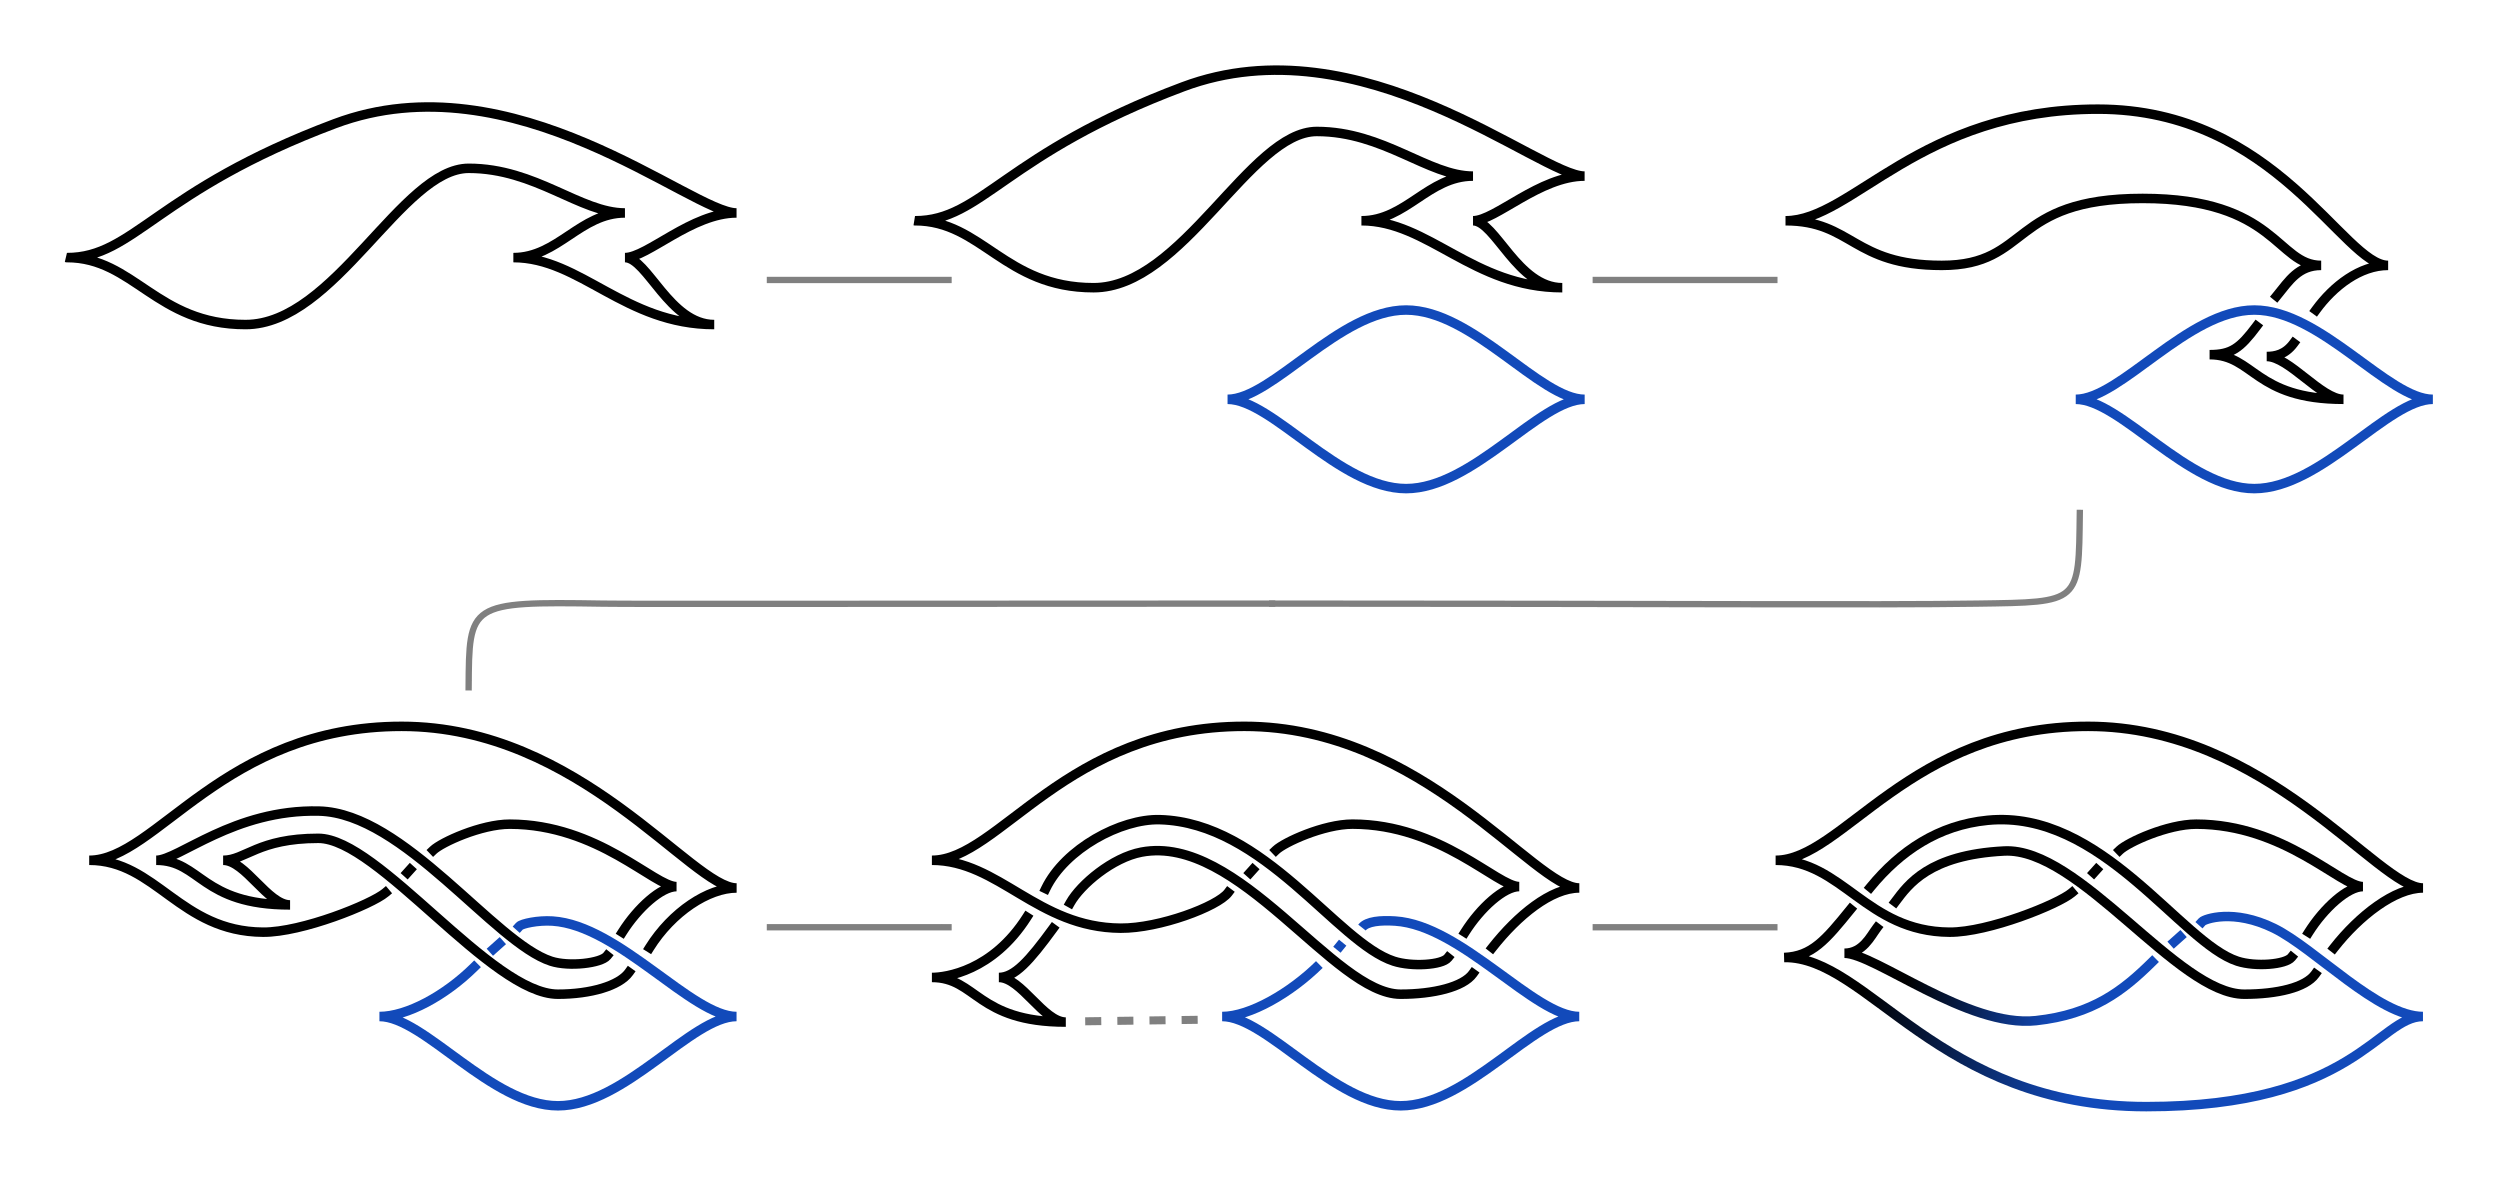 <?xml version="1.0" encoding="UTF-8" standalone="no"?>
<svg
   xmlns:dc="http://purl.org/dc/elements/1.1/"
   xmlns:cc="http://creativecommons.org/ns#"
   xmlns:rdf="http://www.w3.org/1999/02/22-rdf-syntax-ns#"
   xmlns:svg="http://www.w3.org/2000/svg"
   xmlns="http://www.w3.org/2000/svg"
   xmlns:xlink="http://www.w3.org/1999/xlink"
   xmlns:sodipodi="http://sodipodi.sourceforge.net/DTD/sodipodi-0.dtd"
   xmlns:inkscape="http://www.inkscape.org/namespaces/inkscape"
   width="9.334in"
   height="4.453in"
   viewBox="0 0 237.075 113.097"
   version="1.1"
   id="svg8"
   inkscape:version="1.0.2 (e86c870879, 2021-01-15)"
   sodipodi:docname="cobordism-movie--1.svg">
  <defs
     id="defs2">
    <linearGradient
       inkscape:collect="always"
       id="linearGradient1858">
      <stop
         style="stop-color:#000000;stop-opacity:1;"
         offset="0"
         id="stop1854" />
      <stop
         style="stop-color:#124aba;stop-opacity:1"
         offset="1"
         id="stop1856" />
    </linearGradient>
    <marker
       style="overflow:visible"
       id="marker1128"
       refX="0"
       refY="0"
       orient="auto"
       inkscape:stockid="Arrow1Mend"
       inkscape:isstock="true">
      <path
         transform="matrix(-0.4,0,0,-0.4,-4,0)"
         style="fill:#808080;fill-opacity:1;fill-rule:evenodd;stroke:#808080;stroke-width:1pt;stroke-opacity:1"
         d="M 0,0 5,-5 -12.5,0 5,5 Z"
         id="path1126" />
    </marker>
    <marker
       style="overflow:visible"
       id="marker1118"
       refX="0"
       refY="0"
       orient="auto"
       inkscape:stockid="Arrow2Mend"
       inkscape:isstock="true">
      <path
         transform="scale(-0.6)"
         d="M 8.719,4.034 -2.207,0.016 8.719,-4.002 c -1.745,2.372 -1.735,5.617 -6e-7,8.035 z"
         style="fill:#000000;fill-opacity:0.969;fill-rule:evenodd;stroke:#000000;stroke-width:0.625;stroke-linejoin:round;stroke-opacity:0.969"
         id="path1116" />
    </marker>
    <marker
       style="overflow:visible"
       id="marker5624"
       refX="0"
       refY="0"
       orient="auto"
       inkscape:stockid="Arrow1Mend"
       inkscape:isstock="true">
      <path
         transform="matrix(-0.4,0,0,-0.4,-4,0)"
         style="fill:#808080;fill-opacity:1;fill-rule:evenodd;stroke:#808080;stroke-width:1pt;stroke-opacity:1"
         d="M 0,0 5,-5 -12.5,0 5,5 Z"
         id="path5622" />
    </marker>
    <marker
       style="overflow:visible"
       id="marker5614"
       refX="0"
       refY="0"
       orient="auto"
       inkscape:stockid="Arrow1Mend"
       inkscape:isstock="true"
       inkscape:collect="always">
      <path
         transform="matrix(-0.4,0,0,-0.4,-4,0)"
         style="fill:#808080;fill-opacity:1;fill-rule:evenodd;stroke:#808080;stroke-width:1pt;stroke-opacity:1"
         d="M 0,0 5,-5 -12.5,0 5,5 Z"
         id="path5612" />
    </marker>
    <marker
       style="overflow:visible"
       id="marker5412"
       refX="0"
       refY="0"
       orient="auto"
       inkscape:stockid="Arrow1Mend"
       inkscape:isstock="true">
      <path
         transform="matrix(-0.4,0,0,-0.4,-4,0)"
         style="fill:#808080;fill-opacity:1;fill-rule:evenodd;stroke:#808080;stroke-width:1pt;stroke-opacity:1"
         d="M 0,0 5,-5 -12.5,0 5,5 Z"
         id="path5410" />
    </marker>
    <marker
       style="overflow:visible"
       id="marker5222"
       refX="0"
       refY="0"
       orient="auto"
       inkscape:stockid="Arrow1Mend"
       inkscape:isstock="true">
      <path
         transform="matrix(-0.4,0,0,-0.4,-4,0)"
         style="fill:#808080;fill-opacity:1;fill-rule:evenodd;stroke:#808080;stroke-width:1pt;stroke-opacity:1"
         d="M 0,0 5,-5 -12.5,0 5,5 Z"
         id="path5220" />
    </marker>
    <marker
       style="overflow:visible"
       id="marker5038"
       refX="0"
       refY="0"
       orient="auto"
       inkscape:stockid="Arrow1Mend"
       inkscape:isstock="true">
      <path
         transform="matrix(-0.4,0,0,-0.4,-4,0)"
         style="fill:#808080;fill-opacity:1;fill-rule:evenodd;stroke:#808080;stroke-width:1pt;stroke-opacity:1"
         d="M 0,0 5,-5 -12.5,0 5,5 Z"
         id="path5036" />
    </marker>
    <marker
       style="overflow:visible"
       id="marker4584"
       refX="0"
       refY="0"
       orient="auto"
       inkscape:stockid="Arrow1Mend"
       inkscape:isstock="true">
      <path
         transform="matrix(-0.4,0,0,-0.4,-4,0)"
         style="fill:#000000;fill-opacity:0.969;fill-rule:evenodd;stroke:#000000;stroke-width:1pt;stroke-opacity:0.969"
         d="M 0,0 5,-5 -12.5,0 5,5 Z"
         id="path4582" />
    </marker>
    <marker
       style="overflow:visible"
       id="marker4574"
       refX="0"
       refY="0"
       orient="auto"
       inkscape:stockid="Arrow1Mend"
       inkscape:isstock="true">
      <path
         transform="matrix(-0.4,0,0,-0.4,-4,0)"
         style="fill:#000000;fill-opacity:0.969;fill-rule:evenodd;stroke:#000000;stroke-width:1pt;stroke-opacity:0.969"
         d="M 0,0 5,-5 -12.5,0 5,5 Z"
         id="path4572" />
    </marker>
    <marker
       style="overflow:visible"
       id="marker4396"
       refX="0"
       refY="0"
       orient="auto"
       inkscape:stockid="Arrow1Mend"
       inkscape:isstock="true">
      <path
         transform="matrix(-0.4,0,0,-0.4,-4,0)"
         style="fill:#000000;fill-opacity:0.969;fill-rule:evenodd;stroke:#000000;stroke-width:1pt;stroke-opacity:0.969"
         d="M 0,0 5,-5 -12.5,0 5,5 Z"
         id="path4394" />
    </marker>
    <marker
       style="overflow:visible"
       id="marker4230"
       refX="0"
       refY="0"
       orient="auto"
       inkscape:stockid="Arrow1Mend"
       inkscape:isstock="true">
      <path
         transform="matrix(-0.4,0,0,-0.4,-4,0)"
         style="fill:#000000;fill-opacity:0.969;fill-rule:evenodd;stroke:#000000;stroke-width:1pt;stroke-opacity:0.969"
         d="M 0,0 5,-5 -12.5,0 5,5 Z"
         id="path4228" />
    </marker>
    <marker
       style="overflow:visible"
       id="marker4070"
       refX="0"
       refY="0"
       orient="auto"
       inkscape:stockid="Arrow1Mend"
       inkscape:isstock="true">
      <path
         transform="matrix(-0.4,0,0,-0.4,-4,0)"
         style="fill:#000000;fill-opacity:0.969;fill-rule:evenodd;stroke:#000000;stroke-width:1pt;stroke-opacity:0.969"
         d="M 0,0 5,-5 -12.5,0 5,5 Z"
         id="path4068" />
    </marker>
    <marker
       style="overflow:visible"
       id="marker3656"
       refX="0"
       refY="0"
       orient="auto"
       inkscape:stockid="Arrow1Send"
       inkscape:isstock="true">
      <path
         transform="matrix(-0.2,0,0,-0.2,-1.2,0)"
         style="fill:#000000;fill-opacity:0.969;fill-rule:evenodd;stroke:#000000;stroke-width:1pt;stroke-opacity:0.969"
         d="M 0,0 5,-5 -12.5,0 5,5 Z"
         id="path3654" />
    </marker>
    <marker
       style="overflow:visible"
       id="marker3640"
       refX="0"
       refY="0"
       orient="auto"
       inkscape:stockid="Arrow1Send"
       inkscape:isstock="true">
      <path
         transform="matrix(-0.2,0,0,-0.2,-1.2,0)"
         style="fill:#000000;fill-opacity:0.969;fill-rule:evenodd;stroke:#000000;stroke-width:1pt;stroke-opacity:0.969"
         d="M 0,0 5,-5 -12.5,0 5,5 Z"
         id="path3638" />
    </marker>
    <marker
       style="overflow:visible"
       id="marker3624"
       refX="0"
       refY="0"
       orient="auto"
       inkscape:stockid="Arrow1Send"
       inkscape:isstock="true">
      <path
         transform="matrix(-0.2,0,0,-0.2,-1.2,0)"
         style="fill:#000000;fill-opacity:0.969;fill-rule:evenodd;stroke:#000000;stroke-width:1pt;stroke-opacity:0.969"
         d="M 0,0 5,-5 -12.5,0 5,5 Z"
         id="path3622" />
    </marker>
    <marker
       style="overflow:visible"
       id="marker3476"
       refX="0"
       refY="0"
       orient="auto"
       inkscape:stockid="Arrow1Send"
       inkscape:isstock="true">
      <path
         transform="matrix(-0.2,0,0,-0.2,-1.2,0)"
         style="fill:#000000;fill-opacity:0.969;fill-rule:evenodd;stroke:#000000;stroke-width:1pt;stroke-opacity:0.969"
         d="M 0,0 5,-5 -12.5,0 5,5 Z"
         id="path3474" />
    </marker>
    <marker
       style="overflow:visible"
       id="marker3328"
       refX="0"
       refY="0"
       orient="auto"
       inkscape:stockid="Arrow1Send"
       inkscape:isstock="true">
      <path
         transform="matrix(-0.2,0,0,-0.2,-1.2,0)"
         style="fill:#000000;fill-opacity:0.969;fill-rule:evenodd;stroke:#000000;stroke-width:1pt;stroke-opacity:0.969"
         d="M 0,0 5,-5 -12.5,0 5,5 Z"
         id="path3326" />
    </marker>
    <marker
       style="overflow:visible"
       id="marker2911"
       refX="0"
       refY="0"
       orient="auto"
       inkscape:stockid="Arrow1Send"
       inkscape:isstock="true">
      <path
         transform="matrix(-0.2,0,0,-0.2,-1.2,0)"
         style="fill:#000000;fill-opacity:0.969;fill-rule:evenodd;stroke:#000000;stroke-width:1pt;stroke-opacity:0.969"
         d="M 0,0 5,-5 -12.5,0 5,5 Z"
         id="path2909" />
    </marker>
    <marker
       style="overflow:visible"
       id="marker2585"
       refX="0"
       refY="0"
       orient="auto"
       inkscape:stockid="Arrow1Send"
       inkscape:isstock="true">
      <path
         transform="matrix(-0.2,0,0,-0.2,-1.2,0)"
         style="fill:#000000;fill-opacity:0.969;fill-rule:evenodd;stroke:#000000;stroke-width:1pt;stroke-opacity:0.969"
         d="M 0,0 5,-5 -12.5,0 5,5 Z"
         id="path2583" />
    </marker>
    <marker
       style="overflow:visible"
       id="marker2343"
       refX="0"
       refY="0"
       orient="auto"
       inkscape:stockid="Arrow1Send"
       inkscape:isstock="true">
      <path
         transform="matrix(-0.2,0,0,-0.2,-1.2,0)"
         style="fill:#000000;fill-opacity:0.969;fill-rule:evenodd;stroke:#000000;stroke-width:1pt;stroke-opacity:0.969"
         d="M 0,0 5,-5 -12.5,0 5,5 Z"
         id="path2341" />
    </marker>
    <marker
       style="overflow:visible"
       id="marker2231"
       refX="0"
       refY="0"
       orient="auto"
       inkscape:stockid="Arrow1Send"
       inkscape:isstock="true">
      <path
         transform="matrix(-0.2,0,0,-0.2,-1.2,0)"
         style="fill:#000000;fill-opacity:0.969;fill-rule:evenodd;stroke:#000000;stroke-width:1pt;stroke-opacity:0.969"
         d="M 0,0 5,-5 -12.5,0 5,5 Z"
         id="path2229" />
    </marker>
    <marker
       style="overflow:visible"
       id="marker2053"
       refX="0"
       refY="0"
       orient="auto"
       inkscape:stockid="Arrow1Mend"
       inkscape:isstock="true">
      <path
         transform="matrix(-0.4,0,0,-0.4,-4,0)"
         style="fill:#000000;fill-opacity:0.969;fill-rule:evenodd;stroke:#000000;stroke-width:1pt;stroke-opacity:0.969"
         d="M 0,0 5,-5 -12.5,0 5,5 Z"
         id="path2051" />
    </marker>
    <marker
       style="overflow:visible"
       id="marker1959"
       refX="0"
       refY="0"
       orient="auto"
       inkscape:stockid="Arrow1Mend"
       inkscape:isstock="true">
      <path
         transform="matrix(-0.4,0,0,-0.4,-4,0)"
         style="fill:#000000;fill-opacity:0.969;fill-rule:evenodd;stroke:#000000;stroke-width:1pt;stroke-opacity:0.969"
         d="M 0,0 5,-5 -12.5,0 5,5 Z"
         id="path1957" />
    </marker>
    <marker
       style="overflow:visible"
       id="marker1871"
       refX="0"
       refY="0"
       orient="auto"
       inkscape:stockid="Arrow1Mend"
       inkscape:isstock="true">
      <path
         transform="matrix(-0.4,0,0,-0.4,-4,0)"
         style="fill:#000000;fill-opacity:0.969;fill-rule:evenodd;stroke:#000000;stroke-width:1pt;stroke-opacity:0.969"
         d="M 0,0 5,-5 -12.5,0 5,5 Z"
         id="path1869" />
    </marker>
    <marker
       style="overflow:visible"
       id="marker1651"
       refX="0"
       refY="0"
       orient="auto"
       inkscape:stockid="Arrow1Lend"
       inkscape:isstock="true">
      <path
         transform="matrix(-0.8,0,0,-0.8,-10,0)"
         style="fill:#000000;fill-opacity:0.969;fill-rule:evenodd;stroke:#000000;stroke-width:1pt;stroke-opacity:0.969"
         d="M 0,0 5,-5 -12.5,0 5,5 Z"
         id="path1649" />
    </marker>
    <marker
       style="overflow:visible"
       id="marker1641"
       refX="0"
       refY="0"
       orient="auto"
       inkscape:stockid="Arrow1Lend"
       inkscape:isstock="true">
      <path
         transform="matrix(-0.8,0,0,-0.8,-10,0)"
         style="fill:#000000;fill-opacity:0.969;fill-rule:evenodd;stroke:#000000;stroke-width:1pt;stroke-opacity:0.969"
         d="M 0,0 5,-5 -12.5,0 5,5 Z"
         id="path1639" />
    </marker>
    <marker
       style="overflow:visible"
       id="marker1577"
       refX="0"
       refY="0"
       orient="auto"
       inkscape:stockid="Arrow1Lend"
       inkscape:isstock="true">
      <path
         transform="matrix(-0.8,0,0,-0.8,-10,0)"
         style="fill:#000000;fill-opacity:0.969;fill-rule:evenodd;stroke:#000000;stroke-width:1pt;stroke-opacity:0.969"
         d="M 0,0 5,-5 -12.5,0 5,5 Z"
         id="path1575" />
    </marker>
    <marker
       style="overflow:visible"
       id="marker1519"
       refX="0"
       refY="0"
       orient="auto"
       inkscape:stockid="Arrow1Lend"
       inkscape:isstock="true">
      <path
         transform="matrix(-0.8,0,0,-0.8,-10,0)"
         style="fill:#000000;fill-opacity:0.969;fill-rule:evenodd;stroke:#000000;stroke-width:1pt;stroke-opacity:0.969"
         d="M 0,0 5,-5 -12.5,0 5,5 Z"
         id="path1517" />
    </marker>
    <marker
       style="overflow:visible"
       id="marker1467"
       refX="0"
       refY="0"
       orient="auto"
       inkscape:stockid="Arrow1Lend"
       inkscape:isstock="true">
      <path
         transform="matrix(-0.8,0,0,-0.8,-10,0)"
         style="fill:#000000;fill-opacity:0.969;fill-rule:evenodd;stroke:#000000;stroke-width:1pt;stroke-opacity:0.969"
         d="M 0,0 5,-5 -12.5,0 5,5 Z"
         id="path1465" />
    </marker>
    <marker
       style="overflow:visible"
       id="marker1293"
       refX="0"
       refY="0"
       orient="auto"
       inkscape:stockid="Arrow1Mstart"
       inkscape:isstock="true">
      <path
         transform="matrix(0.4,0,0,0.4,4,0)"
         style="fill:#000000;fill-opacity:0.969;fill-rule:evenodd;stroke:#000000;stroke-width:1pt;stroke-opacity:0.969"
         d="M 0,0 5,-5 -12.5,0 5,5 Z"
         id="path1291" />
    </marker>
    <marker
       style="overflow:visible"
       id="marker1283"
       refX="0"
       refY="0"
       orient="auto"
       inkscape:stockid="Arrow1Mstart"
       inkscape:isstock="true">
      <path
         transform="matrix(0.4,0,0,0.4,4,0)"
         style="fill:#000000;fill-opacity:0.969;fill-rule:evenodd;stroke:#000000;stroke-width:1pt;stroke-opacity:0.969"
         d="M 0,0 5,-5 -12.5,0 5,5 Z"
         id="path1281" />
    </marker>
    <marker
       style="overflow:visible"
       id="marker1249"
       refX="0"
       refY="0"
       orient="auto"
       inkscape:stockid="Arrow1Mstart"
       inkscape:isstock="true">
      <path
         transform="matrix(0.4,0,0,0.4,4,0)"
         style="fill:#000000;fill-opacity:0.969;fill-rule:evenodd;stroke:#000000;stroke-width:1pt;stroke-opacity:0.969"
         d="M 0,0 5,-5 -12.5,0 5,5 Z"
         id="path1247" />
    </marker>
    <marker
       style="overflow:visible"
       id="marker1221"
       refX="0"
       refY="0"
       orient="auto"
       inkscape:stockid="Arrow1Mstart"
       inkscape:isstock="true">
      <path
         transform="matrix(0.4,0,0,0.4,4,0)"
         style="fill:#000000;fill-opacity:0.969;fill-rule:evenodd;stroke:#000000;stroke-width:1pt;stroke-opacity:0.969"
         d="M 0,0 5,-5 -12.5,0 5,5 Z"
         id="path1219" />
    </marker>
    <marker
       style="overflow:visible"
       id="marker1199"
       refX="0"
       refY="0"
       orient="auto"
       inkscape:stockid="Arrow1Mstart"
       inkscape:isstock="true">
      <path
         transform="matrix(0.4,0,0,0.4,4,0)"
         style="fill:#000000;fill-opacity:0.969;fill-rule:evenodd;stroke:#000000;stroke-width:1pt;stroke-opacity:0.969"
         d="M 0,0 5,-5 -12.5,0 5,5 Z"
         id="path1197" />
    </marker>
    <linearGradient
       inkscape:collect="always"
       xlink:href="#linearGradient1858"
       id="linearGradient1860"
       x1="170.498"
       y1="86.734"
       x2="191.805"
       y2="90.599"
       gradientUnits="userSpaceOnUse" />
    <linearGradient
       inkscape:collect="always"
       xlink:href="#linearGradient1858"
       id="linearGradient1888"
       x1="174.64"
       y1="85.146"
       x2="188.904"
       y2="87.145"
       gradientUnits="userSpaceOnUse" />
  </defs>
  <sodipodi:namedview
     id="base"
     pagecolor="#ffffff"
     bordercolor="#000000"
     borderopacity="1"
     inkscape:pageopacity="0.0"
     inkscape:pageshadow="2"
     inkscape:zoom="1"
     inkscape:cx="428.94138"
     inkscape:cy="438.17241"
     inkscape:document-units="mm"
     inkscape:current-layer="layer1"
     inkscape:document-rotation="0"
     showgrid="true"
     units="mm"
     showguides="true"
     inkscape:pagecheckerboard="false"
     showborder="true"
     inkscape:showpageshadow="true"
     borderlayer="true"
     inkscape:window-width="1536"
     inkscape:window-height="834"
     inkscape:window-x="0"
     inkscape:window-y="0"
     inkscape:window-maximized="1"
     inkscape:snap-grids="true"
     fit-margin-top="0.25"
     fit-margin-left="0.25"
     fit-margin-bottom="0.25"
     fit-margin-right="0.25"
     inkscape:snap-global="false">
    <inkscape:grid
       type="xygrid"
       id="grid10"
       dotted="false"
       units="in"
       spacingx="25.4"
       spacingy="16.933"
       empspacing="3"
       visible="true"
       snapvisiblegridlinesonly="true"
       empcolor="#3f3fff"
       empopacity="0.416"
       originx="6.342"
       originy="6.44" />
  </sodipodi:namedview>
  <g
     inkscape:label="Layer 1"
     inkscape:groupmode="layer"
     id="layer1"
     transform="translate(6.342,6.44)">
    <path
       style="font-variation-settings:normal;opacity:1;vector-effect:none;fill:none;fill-opacity:1;stroke:#124aba;stroke-width:0.9;stroke-linecap:square;stroke-linejoin:miter;stroke-miterlimit:3;stroke-dasharray:none;stroke-dashoffset:0;stroke-opacity:1;stop-color:#000000;stop-opacity:1;paint-order:normal"
       d="m 127,39.892 c -6.311,1.9e-4 -12.705,-8.468 -16.934,-8.467 4.23,-0.001 10.623,-8.467 16.933,-8.467 6.311,10e-7 12.696,8.467 16.933,8.467 -4.237,0 -10.621,8.466 -16.932,8.467 z"
       id="path18"
       sodipodi:nodetypes="zczcz" />
    <path
       style="font-variation-settings:normal;opacity:1;vector-effect:none;fill:none;fill-opacity:1;stroke:#000000;stroke-width:0.9;stroke-linecap:square;stroke-linejoin:miter;stroke-miterlimit:3;stroke-dasharray:none;stroke-dashoffset:0;stroke-opacity:1;stop-color:#000000;stop-opacity:1;paint-order:normal"
       d="m 80.43,14.492 c 6.345,-5.08e-4 8.466,-6.35 25.399,-12.7 16.933,-6.35 33.865,8.466 38.098,8.466 -4.233,0 -8.466,4.233 -10.583,4.233 2.117,0 4.233,6.35 8.466,6.35 -8.466,0 -12.694,-6.35 -19.049,-6.349 4.233,0 6.35,-4.234 10.583,-4.234 -4.233,0 -8.466,-4.233 -14.816,-4.233 -6.35,0 -12.699,14.816 -21.166,14.816 -8.466,0 -10.588,-6.35 -16.933,-6.349 z"
       id="path20"
       sodipodi:nodetypes="czccccczzc" />
    <path
       style="font-variation-settings:normal;opacity:1;vector-effect:none;fill:none;fill-opacity:1;stroke:#124aba;stroke-width:0.9;stroke-linecap:square;stroke-linejoin:miter;stroke-miterlimit:3;stroke-dasharray:none;stroke-dashoffset:0;stroke-opacity:1;stop-color:#000000;stop-opacity:1;paint-order:normal"
       d="m 207.434,39.892 c -6.311,1.9e-4 -12.705,-8.468 -16.934,-8.467 4.23,-0.001 10.623,-8.467 16.933,-8.467 6.311,10e-7 12.696,8.467 16.933,8.467 -4.237,0 -10.621,8.466 -16.932,8.467 z"
       id="path883"
       sodipodi:nodetypes="zczcz" />
    <path
       style="font-variation-settings:normal;opacity:1;vector-effect:none;fill:none;fill-opacity:1;stroke:#000000;stroke-width:0.9;stroke-linecap:square;stroke-linejoin:miter;stroke-miterlimit:3;stroke-dasharray:none;stroke-dashoffset:0;stroke-opacity:1;paint-order:normal;stop-color:#000000;stop-opacity:1"
       d="m 211.166,26.107 c -0.805,1.095 -1.775,1.257 -2.557,1.257 2.117,0 5.166,4.06 7.283,4.06 -8.458,10e-4 -8.458,-4.233 -12.699,-4.233 2.074,0 2.894,-0.619 4.45,-2.693 m 1.909,-2.867 c 1.189,-1.454 2.065,-2.906 4.224,-2.906 -4.233,0 -4.233,-6.35 -16.933,-6.35 -12.699,0 -10.583,6.35 -19.049,6.35 -8.466,0 -8.471,-4.233 -14.816,-4.233 6.345,-5.08e-4 12.699,-10.583 29.632,-10.583 16.933,0 23.282,14.816 27.516,14.816 -2.669,0 -5.191,1.954 -6.851,4.232"
       id="path885"
       sodipodi:nodetypes="ccccccczzczcc" />
    <path
       style="font-variation-settings:normal;opacity:1;vector-effect:none;fill:none;fill-opacity:1;stroke:#000000;stroke-width:0.9;stroke-linecap:square;stroke-linejoin:miter;stroke-miterlimit:3;stroke-dasharray:none;stroke-dashoffset:0;stroke-opacity:1;stop-color:#000000;stop-opacity:1;paint-order:normal"
       d="M 0.008,17.986 C 6.353,17.986 8.475,11.636 25.407,5.286 c 16.933,-6.35 33.865,8.466 38.098,8.466 -4.233,0 -8.466,4.233 -10.583,4.233 2.117,0 4.233,6.35 8.466,6.35 -8.466,0 -12.694,-6.35 -19.049,-6.349 4.233,0 6.35,-4.234 10.583,-4.234 -4.233,0 -8.466,-4.233 -14.816,-4.233 -6.35,0 -12.699,14.816 -21.166,14.816 -8.466,0 -10.588,-6.35 -16.933,-6.349 z"
       id="path887"
       sodipodi:nodetypes="czccccczzc" />
    <path
       style="font-variation-settings:normal;opacity:1;vector-effect:none;fill:none;fill-opacity:1;stroke:#124aba;stroke-width:0.9;stroke-linecap:square;stroke-linejoin:miter;stroke-miterlimit:3;stroke-dasharray:none;stroke-dashoffset:0;stroke-opacity:1;paint-order:normal;stop-color:#000000;stop-opacity:1"
       d="m 42.911,81.391 c 0.218,-0.242 1.748,-0.58 3.141,-0.49 6.289,0.407 13.216,9.052 17.453,9.052 -4.237,0 -10.621,8.466 -16.932,8.467 -6.311,1.9e-4 -12.705,-8.468 -16.934,-8.467 2.62,-6.19e-4 6.248,-1.983 8.984,-4.685 m 1.822,-1.708 0.563,-0.503"
       id="path889"
       sodipodi:nodetypes="csczcccc" />
    <path
       style="font-variation-settings:normal;opacity:1;vector-effect:none;fill:none;fill-opacity:1;stroke:#000000;stroke-width:0.9;stroke-linecap:square;stroke-linejoin:miter;stroke-miterlimit:3;stroke-dasharray:none;stroke-dashoffset:0;stroke-opacity:1;paint-order:normal;stop-color:#000000;stop-opacity:1"
       d="m 32.555,76.018 -0.272,0.302 m -2.079,1.894 C 28.91,79.308 22.288,81.981 18.604,81.956 10.7,81.903 8.461,75.138 2.116,75.139 8.461,75.138 14.816,62.437 31.749,62.437 c 16.933,0 27.53,15.328 31.764,15.328 -2.684,0 -6.137,2.275 -8.252,5.657 M 53.301,85.769 c -0.909,1.272 -3.637,2.069 -6.736,2.069 -6.348,0 -17.002,-14.782 -22.723,-14.782 -5.721,0 -6.909,2.083 -9.026,2.083 2.117,0 4.233,4.233 6.35,4.233 -8.458,0.001 -8.458,-4.233 -12.699,-4.233 2.117,0 7.393,-4.867 15.455,-4.666 8.062,0.201 16.585,12.484 22,14.237 1.704,0.552 4.74,0.189 5.296,-0.503 m 1.45,-2.243 c 1.464,-2.318 3.696,-4.33 5.148,-4.33 -2.117,0 -7.434,-5.91 -15.813,-5.921 -2.73,0 -6.478,1.723 -7.26,2.469"
       id="path891"
       sodipodi:nodetypes="cccsczcccczccczsccccc" />
    <path
       style="font-variation-settings:normal;opacity:1;vector-effect:none;fill:none;fill-opacity:1;stroke:url(#linearGradient1860);stroke-width:0.9;stroke-linecap:square;stroke-linejoin:miter;stroke-miterlimit:3;stroke-dasharray:none;stroke-dashoffset:0;stroke-opacity:1;paint-order:normal;stop-color:#000000;stop-opacity:1"
       d="m 202.485,80.962 c 0.218,-0.242 2.973,-1.262 6.813,0.624 3.92,1.926 9.893,8.367 14.13,8.367 -4.237,0 -6.493,8.545 -26.234,8.546 -19.741,6.04e-4 -26.404,-14.263 -34.347,-14.143 2.63,-0.103 3.933,-1.651 6.296,-4.568 m 30.687,3.101 0.563,-0.503"
       id="path94"
       sodipodi:nodetypes="csczcccc" />
    <path
       style="font-variation-settings:normal;opacity:1;vector-effect:none;fill:none;fill-opacity:1;stroke:#000000;stroke-width:0.9;stroke-linecap:square;stroke-linejoin:miter;stroke-miterlimit:3;stroke-dasharray:none;stroke-dashoffset:0;stroke-opacity:1;paint-order:normal;stop-color:#000000;stop-opacity:1"
       d="m 212.591,81.964 c 1.464,-2.318 3.696,-4.33 5.148,-4.33 -2.117,0 -7.434,-5.91 -15.813,-5.921 -2.73,0 -6.478,1.723 -7.26,2.469"
       id="path1880" />
    <path
       style="font-variation-settings:normal;opacity:1;vector-effect:none;fill:none;fill-opacity:1;stroke:#000000;stroke-width:0.9;stroke-linecap:square;stroke-linejoin:miter;stroke-miterlimit:3;stroke-dasharray:none;stroke-dashoffset:0;stroke-opacity:1;paint-order:normal;stop-color:#000000;stop-opacity:1"
       d="m 171.028,77.693 c 2.826,-3.445 6.442,-5.89 11.119,-6.348 10.827,-1.061 18.282,11.612 23.697,13.365 1.704,0.552 4.558,0.321 5.114,-0.371"
       id="path1878" />
    <path
       style="font-variation-settings:normal;opacity:1;vector-effect:none;fill:none;fill-opacity:1;stroke:url(#linearGradient1888);stroke-width:0.9;stroke-linecap:square;stroke-linejoin:miter;stroke-miterlimit:3;stroke-dasharray:none;stroke-dashoffset:0;stroke-opacity:1;paint-order:normal;stop-color:#000000;stop-opacity:1"
       d="m 171.638,81.554 c -0.602,0.795 -1.325,2.389 -3.072,2.4 2.859,0.006 11.698,7.086 18.155,6.391 5.412,-0.583 8.293,-2.869 11.03,-5.57"
       id="path1876"
       sodipodi:nodetypes="ccsc" />
    <path
       style="font-variation-settings:normal;opacity:1;vector-effect:none;fill:none;fill-opacity:1;stroke:#000000;stroke-width:0.9;stroke-linecap:square;stroke-linejoin:miter;stroke-miterlimit:3;stroke-dasharray:none;stroke-dashoffset:0;stroke-opacity:1;paint-order:normal;stop-color:#000000;stop-opacity:1"
       d="m 213.207,85.941 c -0.909,1.272 -3.62,1.897 -6.719,1.897 -6.348,0 -15.616,-13.948 -22.778,-13.58 -7.161,0.368 -9.093,3.19 -10.322,4.816"
       id="path1874" />
    <path
       style="font-variation-settings:normal;opacity:1;vector-effect:none;fill:none;fill-opacity:1;stroke:#000000;stroke-width:0.9;stroke-linecap:square;stroke-linejoin:miter;stroke-miterlimit:3;stroke-dasharray:none;stroke-dashoffset:0;stroke-opacity:1;paint-order:normal;stop-color:#000000;stop-opacity:1"
       d="m 190.128,78.215 c -1.295,1.093 -7.917,3.766 -11.601,3.741 -7.903,-0.053 -10.142,-6.818 -16.487,-6.817 6.345,-5.08e-4 12.7,-12.702 29.632,-12.702 16.933,0 27.53,15.328 31.764,15.328 -2.684,0 -6.067,2.641 -8.445,5.677"
       id="path1872" />
    <path
       style="font-variation-settings:normal;opacity:1;vector-effect:none;fill:none;fill-opacity:1;stroke:#000000;stroke-width:0.9;stroke-linecap:square;stroke-linejoin:miter;stroke-miterlimit:3;stroke-dasharray:none;stroke-dashoffset:0;stroke-opacity:1;paint-order:normal;stop-color:#000000;stop-opacity:1"
       d="m 192.478,76.018 -0.272,0.302"
       id="path96" />
    <path
       style="font-variation-settings:normal;opacity:1;vector-effect:none;fill:none;fill-opacity:1;stroke:#124aba;stroke-width:0.9;stroke-linecap:butt;stroke-linejoin:miter;stroke-miterlimit:3;stroke-dasharray:none;stroke-dashoffset:0;stroke-opacity:1;paint-order:normal;stop-color:#000000;stop-opacity:1"
       d="m 122.812,81.517 c 0.47,-0.595 1.761,-0.706 3.153,-0.616 6.289,0.407 13.216,9.052 17.453,9.052 -4.237,0 -10.621,8.466 -16.932,8.467 -6.311,1.9e-4 -12.705,-8.468 -16.934,-8.467 2.62,-6.19e-4 6.482,-2.228 9.219,-4.93 m 1.666,-1.402 0.547,-0.671"
       id="path98"
       sodipodi:nodetypes="csczcccc" />
    <path
       style="font-variation-settings:normal;opacity:1;vector-effect:none;fill:none;fill-opacity:1;stroke:#000000;stroke-width:0.9;stroke-linecap:square;stroke-linejoin:miter;stroke-miterlimit:3;stroke-dasharray:none;stroke-dashoffset:0;stroke-opacity:1;paint-order:normal;stop-color:#000000;stop-opacity:1"
       d="m 112.468,76.018 -0.272,0.302 m -2.079,1.894 c -0.982,1.303 -6.509,3.388 -10.193,3.363 -7.903,-0.053 -11.55,-6.439 -17.895,-6.439 6.345,-5.08e-4 12.7,-12.702 29.632,-12.702 16.933,0 27.53,15.328 31.764,15.328 -2.684,0 -5.853,2.61 -8.252,5.657 m -1.841,2.466 c -0.909,1.272 -3.756,1.951 -6.854,1.951 -6.348,0 -15.315,-15.212 -24.574,-13.474 -2.753,0.517 -5.778,3.068 -6.758,4.815 m -1.639,2.441 c -2.229,3.057 -3.64,4.63 -5.128,4.63 2.117,0 4.233,4.233 6.35,4.233 -8.458,0.001 -8.458,-4.233 -12.699,-4.233 1.314,0 5.747,-0.597 9.005,-5.716 m 1.788,-2.706 c 1.823,-3.787 7.123,-6.641 10.814,-6.541 9.944,0.271 16.783,11.667 22.199,13.42 1.704,0.552 4.569,0.371 5.125,-0.321 m 1.621,-2.425 c 1.464,-2.318 3.696,-4.33 5.148,-4.33 -2.117,0 -7.434,-5.91 -15.813,-5.921 -2.73,0 -6.478,1.723 -7.26,2.469"
       id="path100"
       sodipodi:nodetypes="cccsczccccscccccccssccccc" />
    <path
       style="font-variation-settings:normal;opacity:1;vector-effect:none;fill:none;fill-opacity:1;stroke:#808080;stroke-width:0.762;stroke-linecap:butt;stroke-linejoin:miter;stroke-miterlimit:4.333;stroke-dasharray:1.524, 1.524;stroke-dashoffset:0;stroke-opacity:1;stop-color:#000000;stop-opacity:1"
       d="M 96.567,90.407 107.686,90.26"
       id="path1087"
       sodipodi:nodetypes="cc" />
  </g>
  <g
     inkscape:groupmode="layer"
     id="layer2"
     inkscape:label="Arrows"
     transform="translate(6.342,6.44)">
    <path
       style="font-variation-settings:normal;opacity:1;vector-effect:none;fill:none;fill-opacity:1;stroke:#808080;stroke-width:0.6;stroke-linecap:square;stroke-linejoin:miter;stroke-miterlimit:4.333;stroke-dasharray:none;stroke-dashoffset:0;stroke-opacity:1;marker-end:url(#marker5412);stop-color:#000000;stop-opacity:1"
       d="M 66.672,20.107 H 83.605"
       id="path905" />
    <path
       style="font-variation-settings:normal;opacity:1;vector-effect:none;fill:none;fill-opacity:1;stroke:#808080;stroke-width:0.6;stroke-linecap:square;stroke-linejoin:miter;stroke-miterlimit:4.333;stroke-dasharray:none;stroke-dashoffset:0;stroke-opacity:1;marker-end:url(#marker5222);stop-color:#000000;stop-opacity:1"
       d="m 144.986,20.107 h 16.933"
       id="path907" />
    <path
       style="font-variation-settings:normal;opacity:1;vector-effect:none;fill:none;fill-opacity:1;stroke:#808080;stroke-width:0.6;stroke-linecap:square;stroke-linejoin:miter;stroke-miterlimit:4.333;stroke-dasharray:none;stroke-dashoffset:0;stroke-opacity:1;marker-end:url(#marker5038);stop-color:#000000;stop-opacity:1"
       d="M 66.672,81.489 H 83.605"
       id="path909" />
    <path
       style="font-variation-settings:normal;opacity:1;vector-effect:none;fill:none;fill-opacity:1;stroke:#808080;stroke-width:0.6;stroke-linecap:square;stroke-linejoin:miter;stroke-miterlimit:4.333;stroke-dasharray:none;stroke-dashoffset:0;stroke-opacity:1;marker-end:url(#marker5624);stop-color:#000000;stop-opacity:1"
       d="m 144.986,81.489 h 16.933"
       id="path911" />
    <path
       style="font-variation-settings:normal;opacity:1;vector-effect:none;fill:none;fill-opacity:1;stroke:#808080;stroke-width:0.6;stroke-linecap:square;stroke-linejoin:miter;stroke-miterlimit:4.333;stroke-dasharray:none;stroke-dashoffset:0;stroke-opacity:1;marker-end:url(#marker1128);stop-color:#000000;stop-opacity:1"
       d="m 114.295,50.798 c -38.098,-7.62e-4 -60.319,0.054 -63.495,0.002 -12.743,-0.209 -12.644,-0.003 -12.702,7.936"
       id="path93"
       sodipodi:nodetypes="ccc" />
    <path
       style="font-variation-settings:normal;opacity:1;vector-effect:none;fill:none;fill-opacity:1;stroke:#808080;stroke-width:0.6;stroke-linecap:square;stroke-linejoin:miter;stroke-miterlimit:4.333;stroke-dasharray:none;stroke-dashoffset:0;stroke-opacity:1;marker-end:url(#marker5614);stop-color:#000000;stop-opacity:1"
       d="m 190.886,42.197 c -0.114,8.594 0.11,8.457 -9.715,8.602 -9.825,0.146 -28.777,-7.6e-4 -66.875,-0.002"
       id="path913"
       sodipodi:nodetypes="csc" />
  </g>
</svg>
